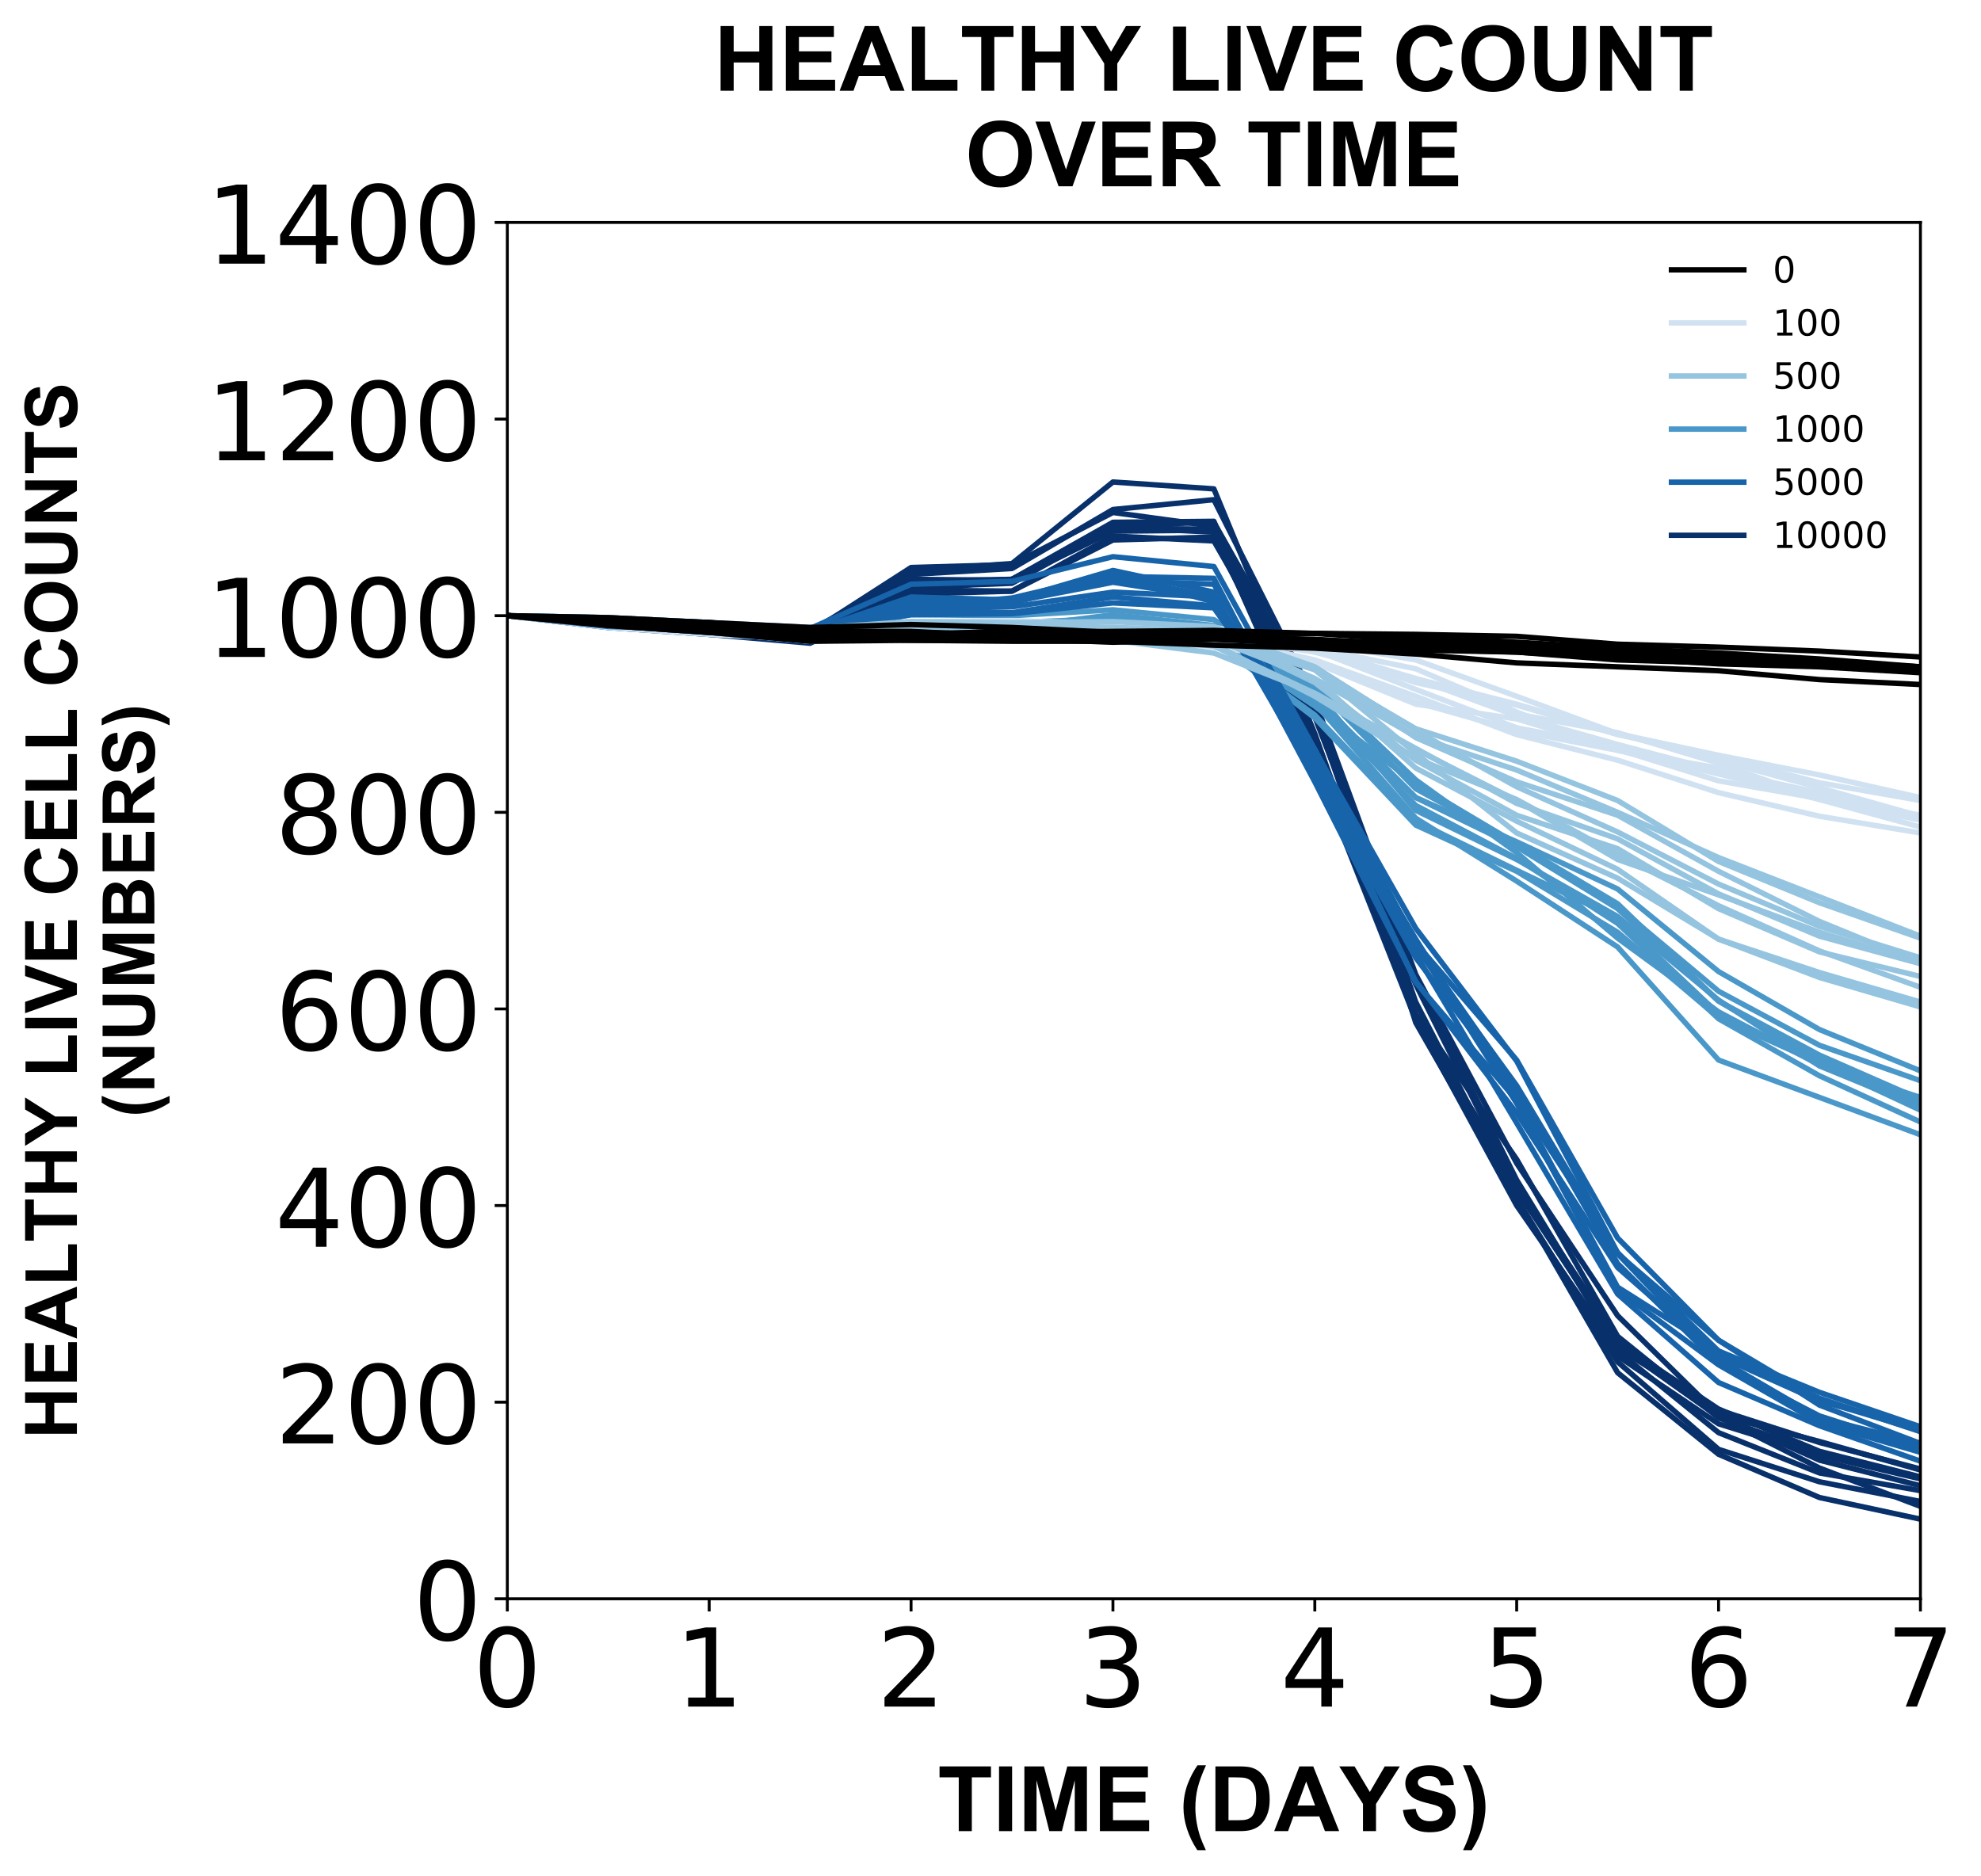 <?xml version="1.0" encoding="utf-8" standalone="no"?>
<!DOCTYPE svg PUBLIC "-//W3C//DTD SVG 1.1//EN"
  "http://www.w3.org/Graphics/SVG/1.1/DTD/svg11.dtd">
<!-- Created with matplotlib (https://matplotlib.org/) -->
<svg height="518.717pt" version="1.1" viewBox="0 0 547.574 518.717" width="547.574pt" xmlns="http://www.w3.org/2000/svg" xmlns:xlink="http://www.w3.org/1999/xlink">
 <defs>
  <style type="text/css">
*{stroke-linecap:butt;stroke-linejoin:round;}
  </style>
 </defs>
 <g id="figure_1">
  <g id="patch_1">
   <path d="M 0 518.717 
L 547.574 518.717 
L 547.574 0 
L 0 0 
z
" style="fill:#ffffff;"/>
  </g>
  <g id="axes_1">
   <g id="patch_2">
    <path d="M 140.231 442.022 
L 530.831 442.022 
L 530.831 61.502 
L 140.231 61.502 
z
" style="fill:#ffffff;"/>
   </g>
   <g id="matplotlib.axis_1">
    <g id="xtick_1">
     <g id="line2d_1">
      <defs>
       <path d="M 0 0 
L 0 3.5 
" id="m72b4965f0f" style="stroke:#000000;stroke-width:0.8;"/>
      </defs>
      <g>
       <use style="stroke:#000000;stroke-width:0.8;" x="140.231" xlink:href="#m72b4965f0f" y="442.022"/>
      </g>
     </g>
     <g id="text_1">
      <!-- 0 -->
      <defs>
       <path d="M 31.781 66.406 
Q 24.172 66.406 20.328 58.906 
Q 16.5 51.422 16.5 36.375 
Q 16.5 21.391 20.328 13.891 
Q 24.172 6.391 31.781 6.391 
Q 39.453 6.391 43.281 13.891 
Q 47.125 21.391 47.125 36.375 
Q 47.125 51.422 43.281 58.906 
Q 39.453 66.406 31.781 66.406 
z
M 31.781 74.219 
Q 44.047 74.219 50.516 64.516 
Q 56.984 54.828 56.984 36.375 
Q 56.984 17.969 50.516 8.266 
Q 44.047 -1.422 31.781 -1.422 
Q 19.531 -1.422 13.062 8.266 
Q 6.594 17.969 6.594 36.375 
Q 6.594 54.828 13.062 64.516 
Q 19.531 74.219 31.781 74.219 
z
" id="DejaVuSans-48"/>
      </defs>
      <g transform="translate(130.687 471.817)scale(0.3 -0.3)">
       <use xlink:href="#DejaVuSans-48"/>
      </g>
     </g>
    </g>
    <g id="xtick_2">
     <g id="line2d_2">
      <g>
       <use style="stroke:#000000;stroke-width:0.8;" x="196.031" xlink:href="#m72b4965f0f" y="442.022"/>
      </g>
     </g>
     <g id="text_2">
      <!-- 1 -->
      <defs>
       <path d="M 12.406 8.297 
L 28.516 8.297 
L 28.516 63.922 
L 10.984 60.406 
L 10.984 69.391 
L 28.422 72.906 
L 38.281 72.906 
L 38.281 8.297 
L 54.391 8.297 
L 54.391 0 
L 12.406 0 
z
" id="DejaVuSans-49"/>
      </defs>
      <g transform="translate(186.487 471.817)scale(0.3 -0.3)">
       <use xlink:href="#DejaVuSans-49"/>
      </g>
     </g>
    </g>
    <g id="xtick_3">
     <g id="line2d_3">
      <g>
       <use style="stroke:#000000;stroke-width:0.8;" x="251.831" xlink:href="#m72b4965f0f" y="442.022"/>
      </g>
     </g>
     <g id="text_3">
      <!-- 2 -->
      <defs>
       <path d="M 19.188 8.297 
L 53.609 8.297 
L 53.609 0 
L 7.328 0 
L 7.328 8.297 
Q 12.938 14.109 22.625 23.891 
Q 32.328 33.688 34.812 36.531 
Q 39.547 41.844 41.422 45.531 
Q 43.312 49.219 43.312 52.781 
Q 43.312 58.594 39.234 62.25 
Q 35.156 65.922 28.609 65.922 
Q 23.969 65.922 18.812 64.312 
Q 13.672 62.703 7.812 59.422 
L 7.812 69.391 
Q 13.766 71.781 18.938 73 
Q 24.125 74.219 28.422 74.219 
Q 39.75 74.219 46.484 68.547 
Q 53.219 62.891 53.219 53.422 
Q 53.219 48.922 51.531 44.891 
Q 49.859 40.875 45.406 35.406 
Q 44.188 33.984 37.641 27.219 
Q 31.109 20.453 19.188 8.297 
z
" id="DejaVuSans-50"/>
      </defs>
      <g transform="translate(242.287 471.817)scale(0.3 -0.3)">
       <use xlink:href="#DejaVuSans-50"/>
      </g>
     </g>
    </g>
    <g id="xtick_4">
     <g id="line2d_4">
      <g>
       <use style="stroke:#000000;stroke-width:0.8;" x="307.631" xlink:href="#m72b4965f0f" y="442.022"/>
      </g>
     </g>
     <g id="text_4">
      <!-- 3 -->
      <defs>
       <path d="M 40.578 39.312 
Q 47.656 37.797 51.625 33 
Q 55.609 28.219 55.609 21.188 
Q 55.609 10.406 48.188 4.484 
Q 40.766 -1.422 27.094 -1.422 
Q 22.516 -1.422 17.656 -0.516 
Q 12.797 0.391 7.625 2.203 
L 7.625 11.719 
Q 11.719 9.328 16.594 8.109 
Q 21.484 6.891 26.812 6.891 
Q 36.078 6.891 40.938 10.547 
Q 45.797 14.203 45.797 21.188 
Q 45.797 27.641 41.281 31.266 
Q 36.766 34.906 28.719 34.906 
L 20.219 34.906 
L 20.219 43.016 
L 29.109 43.016 
Q 36.375 43.016 40.234 45.922 
Q 44.094 48.828 44.094 54.297 
Q 44.094 59.906 40.109 62.906 
Q 36.141 65.922 28.719 65.922 
Q 24.656 65.922 20.016 65.031 
Q 15.375 64.156 9.812 62.312 
L 9.812 71.094 
Q 15.438 72.656 20.344 73.438 
Q 25.25 74.219 29.594 74.219 
Q 40.828 74.219 47.359 69.109 
Q 53.906 64.016 53.906 55.328 
Q 53.906 49.266 50.438 45.094 
Q 46.969 40.922 40.578 39.312 
z
" id="DejaVuSans-51"/>
      </defs>
      <g transform="translate(298.087 471.817)scale(0.3 -0.3)">
       <use xlink:href="#DejaVuSans-51"/>
      </g>
     </g>
    </g>
    <g id="xtick_5">
     <g id="line2d_5">
      <g>
       <use style="stroke:#000000;stroke-width:0.8;" x="363.431" xlink:href="#m72b4965f0f" y="442.022"/>
      </g>
     </g>
     <g id="text_5">
      <!-- 4 -->
      <defs>
       <path d="M 37.797 64.312 
L 12.891 25.391 
L 37.797 25.391 
z
M 35.203 72.906 
L 47.609 72.906 
L 47.609 25.391 
L 58.016 25.391 
L 58.016 17.188 
L 47.609 17.188 
L 47.609 0 
L 37.797 0 
L 37.797 17.188 
L 4.891 17.188 
L 4.891 26.703 
z
" id="DejaVuSans-52"/>
      </defs>
      <g transform="translate(353.887 471.817)scale(0.3 -0.3)">
       <use xlink:href="#DejaVuSans-52"/>
      </g>
     </g>
    </g>
    <g id="xtick_6">
     <g id="line2d_6">
      <g>
       <use style="stroke:#000000;stroke-width:0.8;" x="419.231" xlink:href="#m72b4965f0f" y="442.022"/>
      </g>
     </g>
     <g id="text_6">
      <!-- 5 -->
      <defs>
       <path d="M 10.797 72.906 
L 49.516 72.906 
L 49.516 64.594 
L 19.828 64.594 
L 19.828 46.734 
Q 21.969 47.469 24.109 47.828 
Q 26.266 48.188 28.422 48.188 
Q 40.625 48.188 47.75 41.5 
Q 54.891 34.812 54.891 23.391 
Q 54.891 11.625 47.562 5.094 
Q 40.234 -1.422 26.906 -1.422 
Q 22.312 -1.422 17.547 -0.641 
Q 12.797 0.141 7.719 1.703 
L 7.719 11.625 
Q 12.109 9.234 16.797 8.062 
Q 21.484 6.891 26.703 6.891 
Q 35.156 6.891 40.078 11.328 
Q 45.016 15.766 45.016 23.391 
Q 45.016 31 40.078 35.438 
Q 35.156 39.891 26.703 39.891 
Q 22.75 39.891 18.812 39.016 
Q 14.891 38.141 10.797 36.281 
z
" id="DejaVuSans-53"/>
      </defs>
      <g transform="translate(409.687 471.817)scale(0.3 -0.3)">
       <use xlink:href="#DejaVuSans-53"/>
      </g>
     </g>
    </g>
    <g id="xtick_7">
     <g id="line2d_7">
      <g>
       <use style="stroke:#000000;stroke-width:0.8;" x="475.031" xlink:href="#m72b4965f0f" y="442.022"/>
      </g>
     </g>
     <g id="text_7">
      <!-- 6 -->
      <defs>
       <path d="M 33.016 40.375 
Q 26.375 40.375 22.484 35.828 
Q 18.609 31.297 18.609 23.391 
Q 18.609 15.531 22.484 10.953 
Q 26.375 6.391 33.016 6.391 
Q 39.656 6.391 43.531 10.953 
Q 47.406 15.531 47.406 23.391 
Q 47.406 31.297 43.531 35.828 
Q 39.656 40.375 33.016 40.375 
z
M 52.594 71.297 
L 52.594 62.312 
Q 48.875 64.062 45.094 64.984 
Q 41.312 65.922 37.594 65.922 
Q 27.828 65.922 22.672 59.328 
Q 17.531 52.734 16.797 39.406 
Q 19.672 43.656 24.016 45.922 
Q 28.375 48.188 33.594 48.188 
Q 44.578 48.188 50.953 41.516 
Q 57.328 34.859 57.328 23.391 
Q 57.328 12.156 50.688 5.359 
Q 44.047 -1.422 33.016 -1.422 
Q 20.359 -1.422 13.672 8.266 
Q 6.984 17.969 6.984 36.375 
Q 6.984 53.656 15.188 63.938 
Q 23.391 74.219 37.203 74.219 
Q 40.922 74.219 44.703 73.484 
Q 48.484 72.75 52.594 71.297 
z
" id="DejaVuSans-54"/>
      </defs>
      <g transform="translate(465.487 471.817)scale(0.3 -0.3)">
       <use xlink:href="#DejaVuSans-54"/>
      </g>
     </g>
    </g>
    <g id="xtick_8">
     <g id="line2d_8">
      <g>
       <use style="stroke:#000000;stroke-width:0.8;" x="530.831" xlink:href="#m72b4965f0f" y="442.022"/>
      </g>
     </g>
     <g id="text_8">
      <!-- 7 -->
      <defs>
       <path d="M 8.203 72.906 
L 55.078 72.906 
L 55.078 68.703 
L 28.609 0 
L 18.312 0 
L 43.219 64.594 
L 8.203 64.594 
z
" id="DejaVuSans-55"/>
      </defs>
      <g transform="translate(521.287 471.817)scale(0.3 -0.3)">
       <use xlink:href="#DejaVuSans-55"/>
      </g>
     </g>
    </g>
    <g id="text_9">
     <!-- TIME (DAYS) -->
     <defs>
      <path d="M 23.391 0 
L 23.391 59.469 
L 2.156 59.469 
L 2.156 71.578 
L 59.031 71.578 
L 59.031 59.469 
L 37.844 59.469 
L 37.844 0 
z
" id="Arial-BoldMT-84"/>
      <path d="M 6.844 0 
L 6.844 71.578 
L 21.297 71.578 
L 21.297 0 
z
" id="Arial-BoldMT-73"/>
      <path d="M 7.078 0 
L 7.078 71.578 
L 28.719 71.578 
L 41.703 22.75 
L 54.547 71.578 
L 76.219 71.578 
L 76.219 0 
L 62.797 0 
L 62.797 56.344 
L 48.578 0 
L 34.672 0 
L 20.516 56.344 
L 20.516 0 
z
" id="Arial-BoldMT-77"/>
      <path d="M 7.281 0 
L 7.281 71.578 
L 60.359 71.578 
L 60.359 59.469 
L 21.734 59.469 
L 21.734 43.609 
L 57.672 43.609 
L 57.672 31.547 
L 21.734 31.547 
L 21.734 12.062 
L 61.719 12.062 
L 61.719 0 
z
" id="Arial-BoldMT-69"/>
      <path id="Arial-BoldMT-32"/>
      <path d="M 29.938 -21.047 
L 20.516 -21.047 
Q 13.031 -9.766 9.125 2.391 
Q 5.219 14.547 5.219 25.922 
Q 5.219 40.047 10.062 52.641 
Q 14.266 63.578 20.703 72.797 
L 30.078 72.797 
Q 23.391 58.016 20.875 47.625 
Q 18.359 37.25 18.359 25.641 
Q 18.359 17.625 19.844 9.219 
Q 21.344 0.828 23.922 -6.734 
Q 25.641 -11.719 29.938 -21.047 
z
" id="Arial-BoldMT-40"/>
      <path d="M 7.234 71.578 
L 33.641 71.578 
Q 42.578 71.578 47.266 70.219 
Q 53.562 68.359 58.047 63.625 
Q 62.547 58.891 64.891 52.031 
Q 67.234 45.172 67.234 35.109 
Q 67.234 26.266 65.047 19.875 
Q 62.359 12.062 57.375 7.234 
Q 53.609 3.562 47.219 1.516 
Q 42.438 0 34.422 0 
L 7.234 0 
z
M 21.688 59.469 
L 21.688 12.062 
L 32.469 12.062 
Q 38.531 12.062 41.219 12.75 
Q 44.734 13.625 47.047 15.719 
Q 49.359 17.828 50.828 22.625 
Q 52.297 27.438 52.297 35.75 
Q 52.297 44.047 50.828 48.484 
Q 49.359 52.938 46.719 55.422 
Q 44.094 57.906 40.047 58.797 
Q 37.016 59.469 28.172 59.469 
z
" id="Arial-BoldMT-68"/>
      <path d="M 71.828 0 
L 56.109 0 
L 49.859 16.266 
L 21.234 16.266 
L 15.328 0 
L 0 0 
L 27.875 71.578 
L 43.172 71.578 
z
M 45.219 28.328 
L 35.359 54.891 
L 25.688 28.328 
z
" id="Arial-BoldMT-65"/>
      <path d="M 26.078 0 
L 26.078 30.125 
L -0.141 71.578 
L 16.797 71.578 
L 33.641 43.266 
L 50.141 71.578 
L 66.797 71.578 
L 40.484 30.031 
L 40.484 0 
z
" id="Arial-BoldMT-89"/>
      <path d="M 3.609 23.297 
L 17.672 24.656 
Q 18.953 17.578 22.828 14.25 
Q 26.703 10.938 33.297 10.938 
Q 40.281 10.938 43.812 13.891 
Q 47.359 16.844 47.359 20.797 
Q 47.359 23.344 45.875 25.125 
Q 44.391 26.906 40.672 28.219 
Q 38.141 29.109 29.109 31.344 
Q 17.484 34.234 12.797 38.422 
Q 6.203 44.344 6.203 52.828 
Q 6.203 58.297 9.297 63.062 
Q 12.406 67.828 18.234 70.312 
Q 24.078 72.797 32.328 72.797 
Q 45.797 72.797 52.609 66.891 
Q 59.422 60.984 59.766 51.125 
L 45.312 50.484 
Q 44.391 56 41.328 58.422 
Q 38.281 60.844 32.172 60.844 
Q 25.875 60.844 22.312 58.25 
Q 20.016 56.594 20.016 53.812 
Q 20.016 51.266 22.172 49.469 
Q 24.906 47.172 35.453 44.672 
Q 46 42.188 51.047 39.516 
Q 56.109 36.859 58.953 32.25 
Q 61.812 27.641 61.812 20.844 
Q 61.812 14.703 58.391 9.328 
Q 54.984 3.953 48.734 1.344 
Q 42.484 -1.266 33.156 -1.266 
Q 19.578 -1.266 12.297 5 
Q 5.031 11.281 3.609 23.297 
z
" id="Arial-BoldMT-83"/>
      <path d="M 3.375 -21.047 
Q 7.422 -12.359 9.078 -7.719 
Q 10.75 -3.078 12.156 2.969 
Q 13.578 9.031 14.25 14.469 
Q 14.938 19.922 14.938 25.641 
Q 14.938 37.25 12.453 47.625 
Q 9.969 58.016 3.266 72.797 
L 12.594 72.797 
Q 19.969 62.312 24.047 50.531 
Q 28.125 38.766 28.125 26.656 
Q 28.125 16.453 24.906 4.781 
Q 21.234 -8.297 12.844 -21.047 
z
" id="Arial-BoldMT-41"/>
     </defs>
     <g transform="translate(259.163 506.255)scale(0.25 -0.25)">
      <use xlink:href="#Arial-BoldMT-84"/>
      <use x="61.084" xlink:href="#Arial-BoldMT-73"/>
      <use x="88.867" xlink:href="#Arial-BoldMT-77"/>
      <use x="172.168" xlink:href="#Arial-BoldMT-69"/>
      <use x="238.867" xlink:href="#Arial-BoldMT-32"/>
      <use x="266.65" xlink:href="#Arial-BoldMT-40"/>
      <use x="299.951" xlink:href="#Arial-BoldMT-68"/>
      <use x="372.168" xlink:href="#Arial-BoldMT-65"/>
      <use x="444.244" xlink:href="#Arial-BoldMT-89"/>
      <use x="510.943" xlink:href="#Arial-BoldMT-83"/>
      <use x="577.643" xlink:href="#Arial-BoldMT-41"/>
     </g>
    </g>
   </g>
   <g id="matplotlib.axis_2">
    <g id="ytick_1">
     <g id="line2d_9">
      <defs>
       <path d="M 0 0 
L -3.5 0 
" id="m36a1323975" style="stroke:#000000;stroke-width:0.8;"/>
      </defs>
      <g>
       <use style="stroke:#000000;stroke-width:0.8;" x="140.231" xlink:href="#m36a1323975" y="442.022"/>
      </g>
     </g>
     <g id="text_10">
      <!-- 0 -->
      <g transform="translate(114.143 453.419)scale(0.3 -0.3)">
       <use xlink:href="#DejaVuSans-48"/>
      </g>
     </g>
    </g>
    <g id="ytick_2">
     <g id="line2d_10">
      <g>
       <use style="stroke:#000000;stroke-width:0.8;" x="140.231" xlink:href="#m36a1323975" y="387.662"/>
      </g>
     </g>
     <g id="text_11">
      <!-- 200 -->
      <g transform="translate(75.968 399.059)scale(0.3 -0.3)">
       <use xlink:href="#DejaVuSans-50"/>
       <use x="63.623" xlink:href="#DejaVuSans-48"/>
       <use x="127.246" xlink:href="#DejaVuSans-48"/>
      </g>
     </g>
    </g>
    <g id="ytick_3">
     <g id="line2d_11">
      <g>
       <use style="stroke:#000000;stroke-width:0.8;" x="140.231" xlink:href="#m36a1323975" y="333.302"/>
      </g>
     </g>
     <g id="text_12">
      <!-- 400 -->
      <g transform="translate(75.968 344.699)scale(0.3 -0.3)">
       <use xlink:href="#DejaVuSans-52"/>
       <use x="63.623" xlink:href="#DejaVuSans-48"/>
       <use x="127.246" xlink:href="#DejaVuSans-48"/>
      </g>
     </g>
    </g>
    <g id="ytick_4">
     <g id="line2d_12">
      <g>
       <use style="stroke:#000000;stroke-width:0.8;" x="140.231" xlink:href="#m36a1323975" y="278.942"/>
      </g>
     </g>
     <g id="text_13">
      <!-- 600 -->
      <g transform="translate(75.968 290.339)scale(0.3 -0.3)">
       <use xlink:href="#DejaVuSans-54"/>
       <use x="63.623" xlink:href="#DejaVuSans-48"/>
       <use x="127.246" xlink:href="#DejaVuSans-48"/>
      </g>
     </g>
    </g>
    <g id="ytick_5">
     <g id="line2d_13">
      <g>
       <use style="stroke:#000000;stroke-width:0.8;" x="140.231" xlink:href="#m36a1323975" y="224.582"/>
      </g>
     </g>
     <g id="text_14">
      <!-- 800 -->
      <defs>
       <path d="M 31.781 34.625 
Q 24.75 34.625 20.719 30.859 
Q 16.703 27.094 16.703 20.516 
Q 16.703 13.922 20.719 10.156 
Q 24.75 6.391 31.781 6.391 
Q 38.812 6.391 42.859 10.172 
Q 46.922 13.969 46.922 20.516 
Q 46.922 27.094 42.891 30.859 
Q 38.875 34.625 31.781 34.625 
z
M 21.922 38.812 
Q 15.578 40.375 12.031 44.719 
Q 8.5 49.078 8.5 55.328 
Q 8.5 64.062 14.719 69.141 
Q 20.953 74.219 31.781 74.219 
Q 42.672 74.219 48.875 69.141 
Q 55.078 64.062 55.078 55.328 
Q 55.078 49.078 51.531 44.719 
Q 48 40.375 41.703 38.812 
Q 48.828 37.156 52.797 32.312 
Q 56.781 27.484 56.781 20.516 
Q 56.781 9.906 50.312 4.234 
Q 43.844 -1.422 31.781 -1.422 
Q 19.734 -1.422 13.25 4.234 
Q 6.781 9.906 6.781 20.516 
Q 6.781 27.484 10.781 32.312 
Q 14.797 37.156 21.922 38.812 
z
M 18.312 54.391 
Q 18.312 48.734 21.844 45.562 
Q 25.391 42.391 31.781 42.391 
Q 38.141 42.391 41.719 45.562 
Q 45.312 48.734 45.312 54.391 
Q 45.312 60.062 41.719 63.234 
Q 38.141 66.406 31.781 66.406 
Q 25.391 66.406 21.844 63.234 
Q 18.312 60.062 18.312 54.391 
z
" id="DejaVuSans-56"/>
      </defs>
      <g transform="translate(75.968 235.979)scale(0.3 -0.3)">
       <use xlink:href="#DejaVuSans-56"/>
       <use x="63.623" xlink:href="#DejaVuSans-48"/>
       <use x="127.246" xlink:href="#DejaVuSans-48"/>
      </g>
     </g>
    </g>
    <g id="ytick_6">
     <g id="line2d_14">
      <g>
       <use style="stroke:#000000;stroke-width:0.8;" x="140.231" xlink:href="#m36a1323975" y="170.222"/>
      </g>
     </g>
     <g id="text_15">
      <!-- 1000 -->
      <g transform="translate(56.881 181.619)scale(0.3 -0.3)">
       <use xlink:href="#DejaVuSans-49"/>
       <use x="63.623" xlink:href="#DejaVuSans-48"/>
       <use x="127.246" xlink:href="#DejaVuSans-48"/>
       <use x="190.869" xlink:href="#DejaVuSans-48"/>
      </g>
     </g>
    </g>
    <g id="ytick_7">
     <g id="line2d_15">
      <g>
       <use style="stroke:#000000;stroke-width:0.8;" x="140.231" xlink:href="#m36a1323975" y="115.862"/>
      </g>
     </g>
     <g id="text_16">
      <!-- 1200 -->
      <g transform="translate(56.881 127.259)scale(0.3 -0.3)">
       <use xlink:href="#DejaVuSans-49"/>
       <use x="63.623" xlink:href="#DejaVuSans-50"/>
       <use x="127.246" xlink:href="#DejaVuSans-48"/>
       <use x="190.869" xlink:href="#DejaVuSans-48"/>
      </g>
     </g>
    </g>
    <g id="ytick_8">
     <g id="line2d_16">
      <g>
       <use style="stroke:#000000;stroke-width:0.8;" x="140.231" xlink:href="#m36a1323975" y="61.502"/>
      </g>
     </g>
     <g id="text_17">
      <!-- 1400 -->
      <g transform="translate(56.881 72.899)scale(0.3 -0.3)">
       <use xlink:href="#DejaVuSans-49"/>
       <use x="63.623" xlink:href="#DejaVuSans-52"/>
       <use x="127.246" xlink:href="#DejaVuSans-48"/>
       <use x="190.869" xlink:href="#DejaVuSans-48"/>
      </g>
     </g>
    </g>
    <g id="text_18">
     <!-- HEALTHY LIVE CELL COUNTS -->
     <defs>
      <path d="M 7.328 0 
L 7.328 71.578 
L 21.781 71.578 
L 21.781 43.406 
L 50.094 43.406 
L 50.094 71.578 
L 64.547 71.578 
L 64.547 0 
L 50.094 0 
L 50.094 31.297 
L 21.781 31.297 
L 21.781 0 
z
" id="Arial-BoldMT-72"/>
      <path d="M 7.672 0 
L 7.672 71 
L 22.125 71 
L 22.125 12.062 
L 58.062 12.062 
L 58.062 0 
z
" id="Arial-BoldMT-76"/>
      <path d="M 25.531 0 
L -0.047 71.578 
L 15.625 71.578 
L 33.734 18.609 
L 51.266 71.578 
L 66.609 71.578 
L 40.969 0 
z
" id="Arial-BoldMT-86"/>
      <path d="M 53.078 26.312 
L 67.094 21.875 
Q 63.875 10.156 56.375 4.469 
Q 48.875 -1.219 37.359 -1.219 
Q 23.094 -1.219 13.906 8.516 
Q 4.734 18.266 4.734 35.156 
Q 4.734 53.031 13.953 62.906 
Q 23.188 72.797 38.234 72.797 
Q 51.375 72.797 59.578 65.047 
Q 64.453 60.453 66.891 51.859 
L 52.594 48.438 
Q 51.312 54 47.281 57.219 
Q 43.266 60.453 37.5 60.453 
Q 29.547 60.453 24.578 54.734 
Q 19.625 49.031 19.625 36.234 
Q 19.625 22.656 24.5 16.891 
Q 29.391 11.141 37.203 11.141 
Q 42.969 11.141 47.109 14.797 
Q 51.266 18.453 53.078 26.312 
z
" id="Arial-BoldMT-67"/>
      <path d="M 4.344 35.359 
Q 4.344 46.297 7.625 53.719 
Q 10.062 59.188 14.281 63.531 
Q 18.5 67.875 23.531 69.969 
Q 30.219 72.797 38.969 72.797 
Q 54.781 72.797 64.281 62.984 
Q 73.781 53.172 73.781 35.688 
Q 73.781 18.359 64.359 8.562 
Q 54.938 -1.219 39.156 -1.219 
Q 23.188 -1.219 13.766 8.516 
Q 4.344 18.266 4.344 35.359 
z
M 19.234 35.844 
Q 19.234 23.688 24.844 17.406 
Q 30.469 11.141 39.109 11.141 
Q 47.75 11.141 53.297 17.359 
Q 58.844 23.578 58.844 36.031 
Q 58.844 48.344 53.438 54.391 
Q 48.047 60.453 39.109 60.453 
Q 30.172 60.453 24.703 54.312 
Q 19.234 48.188 19.234 35.844 
z
" id="Arial-BoldMT-79"/>
      <path d="M 7.172 71.578 
L 21.625 71.578 
L 21.625 32.812 
Q 21.625 23.578 22.172 20.844 
Q 23.094 16.453 26.578 13.797 
Q 30.078 11.141 36.141 11.141 
Q 42.281 11.141 45.406 13.641 
Q 48.531 16.156 49.172 19.812 
Q 49.812 23.484 49.812 31.984 
L 49.812 71.578 
L 64.266 71.578 
L 64.266 33.984 
Q 64.266 21.094 63.094 15.766 
Q 61.922 10.453 58.766 6.781 
Q 55.609 3.125 50.328 0.953 
Q 45.062 -1.219 36.578 -1.219 
Q 26.312 -1.219 21.016 1.141 
Q 15.719 3.516 12.641 7.297 
Q 9.578 11.078 8.594 15.234 
Q 7.172 21.391 7.172 33.406 
z
" id="Arial-BoldMT-85"/>
      <path d="M 7.422 0 
L 7.422 71.578 
L 21.484 71.578 
L 50.781 23.781 
L 50.781 71.578 
L 64.203 71.578 
L 64.203 0 
L 49.703 0 
L 20.844 46.688 
L 20.844 0 
z
" id="Arial-BoldMT-78"/>
     </defs>
     <g transform="translate(21.253 397.86)rotate(-90)scale(0.2 -0.2)">
      <use xlink:href="#Arial-BoldMT-72"/>
      <use x="72.217" xlink:href="#Arial-BoldMT-69"/>
      <use x="138.916" xlink:href="#Arial-BoldMT-65"/>
      <use x="211.133" xlink:href="#Arial-BoldMT-76"/>
      <use x="272.107" xlink:href="#Arial-BoldMT-84"/>
      <use x="333.191" xlink:href="#Arial-BoldMT-72"/>
      <use x="405.408" xlink:href="#Arial-BoldMT-89"/>
      <use x="472.092" xlink:href="#Arial-BoldMT-32"/>
      <use x="499.875" xlink:href="#Arial-BoldMT-76"/>
      <use x="560.959" xlink:href="#Arial-BoldMT-73"/>
      <use x="588.742" xlink:href="#Arial-BoldMT-86"/>
      <use x="655.441" xlink:href="#Arial-BoldMT-69"/>
      <use x="722.141" xlink:href="#Arial-BoldMT-32"/>
      <use x="749.924" xlink:href="#Arial-BoldMT-67"/>
      <use x="822.141" xlink:href="#Arial-BoldMT-69"/>
      <use x="888.84" xlink:href="#Arial-BoldMT-76"/>
      <use x="949.924" xlink:href="#Arial-BoldMT-76"/>
      <use x="1010.992" xlink:href="#Arial-BoldMT-32"/>
      <use x="1038.775" xlink:href="#Arial-BoldMT-67"/>
      <use x="1110.992" xlink:href="#Arial-BoldMT-79"/>
      <use x="1188.775" xlink:href="#Arial-BoldMT-85"/>
      <use x="1260.992" xlink:href="#Arial-BoldMT-78"/>
      <use x="1333.209" xlink:href="#Arial-BoldMT-84"/>
      <use x="1394.293" xlink:href="#Arial-BoldMT-83"/>
     </g>
     <!-- (NUMBERS) -->
     <defs>
      <path d="M 7.328 71.578 
L 35.938 71.578 
Q 44.438 71.578 48.609 70.875 
Q 52.781 70.172 56.078 67.922 
Q 59.375 65.672 61.562 61.938 
Q 63.766 58.203 63.766 53.562 
Q 63.766 48.531 61.047 44.328 
Q 58.344 40.141 53.719 38.031 
Q 60.25 36.141 63.766 31.547 
Q 67.281 26.953 67.281 20.75 
Q 67.281 15.875 65.016 11.25 
Q 62.75 6.641 58.812 3.875 
Q 54.891 1.125 49.125 0.484 
Q 45.516 0.094 31.688 0 
L 7.328 0 
z
M 21.781 59.672 
L 21.781 43.109 
L 31.25 43.109 
Q 39.703 43.109 41.75 43.359 
Q 45.453 43.797 47.578 45.922 
Q 49.703 48.047 49.703 51.516 
Q 49.703 54.828 47.875 56.906 
Q 46.047 58.984 42.438 59.422 
Q 40.281 59.672 30.078 59.672 
z
M 21.781 31.203 
L 21.781 12.062 
L 35.156 12.062 
Q 42.969 12.062 45.062 12.5 
Q 48.297 13.094 50.312 15.359 
Q 52.344 17.625 52.344 21.438 
Q 52.344 24.656 50.781 26.906 
Q 49.219 29.156 46.266 30.172 
Q 43.312 31.203 33.453 31.203 
z
" id="Arial-BoldMT-66"/>
      <path d="M 7.328 0 
L 7.328 71.578 
L 37.75 71.578 
Q 49.219 71.578 54.422 69.641 
Q 59.625 67.719 62.75 62.781 
Q 65.875 57.859 65.875 51.516 
Q 65.875 43.453 61.125 38.203 
Q 56.391 32.953 46.969 31.594 
Q 51.656 28.859 54.703 25.578 
Q 57.766 22.312 62.938 13.969 
L 71.688 0 
L 54.391 0 
L 43.953 15.578 
Q 38.375 23.922 36.328 26.094 
Q 34.281 28.266 31.984 29.078 
Q 29.688 29.891 24.703 29.891 
L 21.781 29.891 
L 21.781 0 
z
M 21.781 41.312 
L 32.469 41.312 
Q 42.875 41.312 45.453 42.188 
Q 48.047 43.062 49.516 45.203 
Q 50.984 47.359 50.984 50.594 
Q 50.984 54.203 49.047 56.422 
Q 47.125 58.641 43.609 59.234 
Q 41.844 59.469 33.062 59.469 
L 21.781 59.469 
z
" id="Arial-BoldMT-82"/>
     </defs>
     <g transform="translate(42.671 308.979)rotate(-90)scale(0.2 -0.2)">
      <use xlink:href="#Arial-BoldMT-40"/>
      <use x="33.301" xlink:href="#Arial-BoldMT-78"/>
      <use x="105.518" xlink:href="#Arial-BoldMT-85"/>
      <use x="177.734" xlink:href="#Arial-BoldMT-77"/>
      <use x="261.035" xlink:href="#Arial-BoldMT-66"/>
      <use x="333.252" xlink:href="#Arial-BoldMT-69"/>
      <use x="399.951" xlink:href="#Arial-BoldMT-82"/>
      <use x="472.168" xlink:href="#Arial-BoldMT-83"/>
      <use x="538.867" xlink:href="#Arial-BoldMT-41"/>
     </g>
    </g>
   </g>
   <g id="line2d_17">
    <path clip-path="url(#paadc76449a)" d="M 140.231 170.222 
L 168.131 171.852 
L 196.031 173.483 
L 223.931 175.658 
L 251.831 162.339 
L 279.731 161.252 
L 307.631 145.76 
L 335.531 147.119 
L 363.431 207.73 
L 391.331 281.66 
L 419.231 328.953 
L 447.131 371.082 
L 475.031 389.564 
L 502.931 401.252 
L 530.831 408.318 
" style="fill:none;stroke:#08306b;stroke-linecap:square;stroke-width:1.5;"/>
   </g>
   <g id="line2d_18">
    <path clip-path="url(#paadc76449a)" d="M 140.231 170.222 
L 168.131 171.852 
L 196.031 173.755 
L 223.931 174.842 
L 251.831 156.903 
L 279.731 156.088 
L 307.631 141.683 
L 335.531 145.488 
L 363.431 204.468 
L 391.331 272.147 
L 419.231 327.866 
L 447.131 369.995 
L 475.031 391.195 
L 502.931 398.534 
L 530.831 406.416 
" style="fill:none;stroke:#08306b;stroke-linecap:square;stroke-width:1.5;"/>
   </g>
   <g id="line2d_19">
    <path clip-path="url(#paadc76449a)" d="M 140.231 170.222 
L 168.131 172.668 
L 196.031 173.755 
L 223.931 175.929 
L 251.831 157.719 
L 279.731 155.816 
L 307.631 133.257 
L 335.531 135.159 
L 363.431 202.838 
L 391.331 280.572 
L 419.231 332.214 
L 447.131 374.887 
L 475.031 393.641 
L 502.931 402.339 
L 530.831 408.862 
" style="fill:none;stroke:#08306b;stroke-linecap:square;stroke-width:1.5;"/>
   </g>
   <g id="line2d_20">
    <path clip-path="url(#paadc76449a)" d="M 140.231 170.222 
L 168.131 171.037 
L 196.031 172.668 
L 223.931 174.842 
L 251.831 160.165 
L 279.731 160.437 
L 307.631 146.847 
L 335.531 146.575 
L 363.431 209.633 
L 391.331 281.66 
L 419.231 326.778 
L 447.131 372.713 
L 475.031 389.836 
L 502.931 398.805 
L 530.831 406.144 
" style="fill:none;stroke:#08306b;stroke-linecap:square;stroke-width:1.5;"/>
   </g>
   <g id="line2d_21">
    <path clip-path="url(#paadc76449a)" d="M 140.231 170.222 
L 168.131 173.483 
L 196.031 175.386 
L 223.931 176.745 
L 251.831 163.155 
L 279.731 163.427 
L 307.631 149.293 
L 335.531 148.478 
L 363.431 203.653 
L 391.331 280.301 
L 419.231 320.527 
L 447.131 369.451 
L 475.031 392.01 
L 502.931 401.795 
L 530.831 408.59 
" style="fill:none;stroke:#08306b;stroke-linecap:square;stroke-width:1.5;"/>
   </g>
   <g id="line2d_22">
    <path clip-path="url(#paadc76449a)" d="M 140.231 170.222 
L 168.131 173.211 
L 196.031 175.386 
L 223.931 177.832 
L 251.831 164.242 
L 279.731 163.427 
L 307.631 148.206 
L 335.531 149.565 
L 363.431 198.217 
L 391.331 270.244 
L 419.231 326.235 
L 447.131 371.897 
L 475.031 391.739 
L 502.931 405.872 
L 530.831 416.472 
" style="fill:none;stroke:#08306b;stroke-linecap:square;stroke-width:1.5;"/>
   </g>
   <g id="line2d_23">
    <path clip-path="url(#paadc76449a)" d="M 140.231 170.222 
L 168.131 171.852 
L 196.031 174.027 
L 223.931 176.473 
L 251.831 161.524 
L 279.731 160.165 
L 307.631 144.401 
L 335.531 144.129 
L 363.431 211.535 
L 391.331 281.931 
L 419.231 333.302 
L 447.131 373.528 
L 475.031 396.087 
L 502.931 407.231 
L 530.831 412.124 
" style="fill:none;stroke:#08306b;stroke-linecap:square;stroke-width:1.5;"/>
   </g>
   <g id="line2d_24">
    <path clip-path="url(#paadc76449a)" d="M 140.231 170.222 
L 168.131 171.852 
L 196.031 174.299 
L 223.931 175.114 
L 251.831 160.709 
L 279.731 160.165 
L 307.631 145.216 
L 335.531 144.401 
L 363.431 193.868 
L 391.331 282.747 
L 419.231 331.399 
L 447.131 376.518 
L 475.031 400.708 
L 502.931 409.677 
L 530.831 415.113 
" style="fill:none;stroke:#08306b;stroke-linecap:square;stroke-width:1.5;"/>
   </g>
   <g id="line2d_25">
    <path clip-path="url(#paadc76449a)" d="M 140.231 170.222 
L 168.131 172.396 
L 196.031 173.483 
L 223.931 176.201 
L 251.831 163.698 
L 279.731 160.165 
L 307.631 146.031 
L 335.531 146.303 
L 363.431 196.858 
L 391.331 277.039 
L 419.231 331.127 
L 447.131 379.508 
L 475.031 402.067 
L 502.931 414.026 
L 530.831 420.006 
" style="fill:none;stroke:#08306b;stroke-linecap:square;stroke-width:1.5;"/>
   </g>
   <g id="line2d_26">
    <path clip-path="url(#paadc76449a)" d="M 140.231 170.222 
L 168.131 171.852 
L 196.031 172.668 
L 223.931 174.299 
L 251.831 158.806 
L 279.731 157.175 
L 307.631 140.867 
L 335.531 138.149 
L 363.431 193.596 
L 391.331 269.429 
L 419.231 321.614 
L 447.131 363.743 
L 475.031 391.195 
L 502.931 403.698 
L 530.831 410.765 
" style="fill:none;stroke:#08306b;stroke-linecap:square;stroke-width:1.5;"/>
   </g>
   <g id="line2d_27">
    <path clip-path="url(#paadc76449a)" d="M 140.231 170.222 
L 168.131 172.124 
L 196.031 173.755 
L 223.931 174.842 
L 251.831 172.668 
L 279.731 174.027 
L 307.631 173.755 
L 335.531 174.299 
L 363.431 192.509 
L 391.331 220.505 
L 419.231 232.736 
L 447.131 245.782 
L 475.031 268.613 
L 502.931 284.649 
L 530.831 296.065 
" style="fill:none;stroke:#4a98c9;stroke-linecap:square;stroke-width:1.5;"/>
   </g>
   <g id="line2d_28">
    <path clip-path="url(#paadc76449a)" d="M 140.231 170.222 
L 168.131 171.852 
L 196.031 173.755 
L 223.931 174.842 
L 251.831 173.211 
L 279.731 174.299 
L 307.631 175.658 
L 335.531 177.017 
L 363.431 198.489 
L 391.331 228.115 
L 419.231 240.89 
L 447.131 257.741 
L 475.031 281.388 
L 502.931 293.891 
L 530.831 306.937 
" style="fill:none;stroke:#4a98c9;stroke-linecap:square;stroke-width:1.5;"/>
   </g>
   <g id="line2d_29">
    <path clip-path="url(#paadc76449a)" d="M 140.231 170.222 
L 168.131 172.668 
L 196.031 173.755 
L 223.931 175.658 
L 251.831 174.027 
L 279.731 174.299 
L 307.631 174.027 
L 335.531 176.745 
L 363.431 195.227 
L 391.331 216.699 
L 419.231 233.279 
L 447.131 250.674 
L 475.031 274.049 
L 502.931 288.998 
L 530.831 298.783 
" style="fill:none;stroke:#4a98c9;stroke-linecap:square;stroke-width:1.5;"/>
   </g>
   <g id="line2d_30">
    <path clip-path="url(#paadc76449a)" d="M 140.231 170.222 
L 168.131 170.765 
L 196.031 172.124 
L 223.931 174.299 
L 251.831 172.396 
L 279.731 172.124 
L 307.631 171.037 
L 335.531 174.57 
L 363.431 189.519 
L 391.331 218.058 
L 419.231 233.279 
L 447.131 249.859 
L 475.031 276.767 
L 502.931 293.075 
L 530.831 303.947 
" style="fill:none;stroke:#4a98c9;stroke-linecap:square;stroke-width:1.5;"/>
   </g>
   <g id="line2d_31">
    <path clip-path="url(#paadc76449a)" d="M 140.231 170.222 
L 168.131 173.483 
L 196.031 175.386 
L 223.931 176.745 
L 251.831 175.114 
L 279.731 174.57 
L 307.631 173.755 
L 335.531 173.483 
L 363.431 193.053 
L 391.331 220.505 
L 419.231 234.095 
L 447.131 251.218 
L 475.031 276.767 
L 502.931 291.716 
L 530.831 303.947 
" style="fill:none;stroke:#4a98c9;stroke-linecap:square;stroke-width:1.5;"/>
   </g>
   <g id="line2d_32">
    <path clip-path="url(#paadc76449a)" d="M 140.231 170.222 
L 168.131 172.94 
L 196.031 174.842 
L 223.931 177.288 
L 251.831 173.755 
L 279.731 173.483 
L 307.631 169.95 
L 335.531 172.94 
L 363.431 191.15 
L 391.331 224.038 
L 419.231 237.628 
L 447.131 253.392 
L 475.031 276.495 
L 502.931 294.706 
L 530.831 306.122 
" style="fill:none;stroke:#4a98c9;stroke-linecap:square;stroke-width:1.5;"/>
   </g>
   <g id="line2d_33">
    <path clip-path="url(#paadc76449a)" d="M 140.231 170.222 
L 168.131 172.124 
L 196.031 174.027 
L 223.931 176.201 
L 251.831 175.114 
L 279.731 174.299 
L 307.631 174.027 
L 335.531 177.56 
L 363.431 197.673 
L 391.331 227.028 
L 419.231 240.618 
L 447.131 253.936 
L 475.031 280.301 
L 502.931 293.619 
L 530.831 305.034 
" style="fill:none;stroke:#4a98c9;stroke-linecap:square;stroke-width:1.5;"/>
   </g>
   <g id="line2d_34">
    <path clip-path="url(#paadc76449a)" d="M 140.231 170.222 
L 168.131 171.852 
L 196.031 174.299 
L 223.931 174.842 
L 251.831 172.396 
L 279.731 173.211 
L 307.631 171.852 
L 335.531 173.755 
L 363.431 193.868 
L 391.331 222.679 
L 419.231 237.356 
L 447.131 255.295 
L 475.031 281.66 
L 502.931 297.424 
L 530.831 310.199 
" style="fill:none;stroke:#4a98c9;stroke-linecap:square;stroke-width:1.5;"/>
   </g>
   <g id="line2d_35">
    <path clip-path="url(#paadc76449a)" d="M 140.231 170.222 
L 168.131 172.668 
L 196.031 173.483 
L 223.931 175.386 
L 251.831 172.668 
L 279.731 171.852 
L 307.631 172.94 
L 335.531 174.57 
L 363.431 194.412 
L 391.331 226.212 
L 419.231 243.608 
L 447.131 261.818 
L 475.031 293.075 
L 502.931 303.404 
L 530.831 313.732 
" style="fill:none;stroke:#4a98c9;stroke-linecap:square;stroke-width:1.5;"/>
   </g>
   <g id="line2d_36">
    <path clip-path="url(#paadc76449a)" d="M 140.231 170.222 
L 168.131 171.309 
L 196.031 172.124 
L 223.931 173.483 
L 251.831 169.95 
L 279.731 170.222 
L 307.631 168.591 
L 335.531 171.309 
L 363.431 188.976 
L 391.331 215.612 
L 419.231 235.725 
L 447.131 259.372 
L 475.031 279.757 
L 502.931 294.434 
L 530.831 303.404 
" style="fill:none;stroke:#4a98c9;stroke-linecap:square;stroke-width:1.5;"/>
   </g>
   <g id="line2d_37">
    <path clip-path="url(#paadc76449a)" d="M 140.231 170.222 
L 168.131 172.396 
L 196.031 174.027 
L 223.931 175.114 
L 251.831 175.658 
L 279.731 176.201 
L 307.631 177.56 
L 335.531 177.832 
L 363.431 179.735 
L 391.331 190.607 
L 419.231 201.207 
L 447.131 206.643 
L 475.031 213.166 
L 502.931 219.146 
L 530.831 226.484 
" style="fill:none;stroke:#d0e1f2;stroke-linecap:square;stroke-width:1.5;"/>
   </g>
   <g id="line2d_38">
    <path clip-path="url(#paadc76449a)" d="M 140.231 170.222 
L 168.131 172.396 
L 196.031 174.299 
L 223.931 175.386 
L 251.831 175.114 
L 279.731 175.114 
L 307.631 175.929 
L 335.531 175.386 
L 363.431 179.735 
L 391.331 188.704 
L 419.231 194.955 
L 447.131 203.109 
L 475.031 209.089 
L 502.931 216.428 
L 530.831 221.32 
" style="fill:none;stroke:#d0e1f2;stroke-linecap:square;stroke-width:1.5;"/>
   </g>
   <g id="line2d_39">
    <path clip-path="url(#paadc76449a)" d="M 140.231 170.222 
L 168.131 172.124 
L 196.031 173.211 
L 223.931 175.114 
L 251.831 174.57 
L 279.731 174.299 
L 307.631 174.027 
L 335.531 175.114 
L 363.431 180.278 
L 391.331 187.617 
L 419.231 194.684 
L 447.131 202.838 
L 475.031 208.817 
L 502.931 214.253 
L 530.831 220.505 
" style="fill:none;stroke:#d0e1f2;stroke-linecap:square;stroke-width:1.5;"/>
   </g>
   <g id="line2d_40">
    <path clip-path="url(#paadc76449a)" d="M 140.231 170.222 
L 168.131 171.581 
L 196.031 172.94 
L 223.931 175.114 
L 251.831 174.57 
L 279.731 176.201 
L 307.631 174.842 
L 335.531 176.201 
L 363.431 182.453 
L 391.331 192.509 
L 419.231 203.109 
L 447.131 210.176 
L 475.031 219.146 
L 502.931 225.669 
L 530.831 230.289 
" style="fill:none;stroke:#d0e1f2;stroke-linecap:square;stroke-width:1.5;"/>
   </g>
   <g id="line2d_41">
    <path clip-path="url(#paadc76449a)" d="M 140.231 170.222 
L 168.131 173.483 
L 196.031 175.386 
L 223.931 176.745 
L 251.831 176.745 
L 279.731 176.745 
L 307.631 176.745 
L 335.531 175.114 
L 363.431 183.268 
L 391.331 194.684 
L 419.231 198.761 
L 447.131 207.186 
L 475.031 215.884 
L 502.931 220.776 
L 530.831 226.212 
" style="fill:none;stroke:#d0e1f2;stroke-linecap:square;stroke-width:1.5;"/>
   </g>
   <g id="line2d_42">
    <path clip-path="url(#paadc76449a)" d="M 140.231 170.222 
L 168.131 172.94 
L 196.031 174.842 
L 223.931 177.288 
L 251.831 176.473 
L 279.731 176.473 
L 307.631 176.473 
L 335.531 178.919 
L 363.431 182.724 
L 391.331 194.14 
L 419.231 202.022 
L 447.131 207.458 
L 475.031 212.351 
L 502.931 220.776 
L 530.831 226.484 
" style="fill:none;stroke:#d0e1f2;stroke-linecap:square;stroke-width:1.5;"/>
   </g>
   <g id="line2d_43">
    <path clip-path="url(#paadc76449a)" d="M 140.231 170.222 
L 168.131 171.852 
L 196.031 173.755 
L 223.931 175.929 
L 251.831 176.473 
L 279.731 175.658 
L 307.631 175.929 
L 335.531 177.017 
L 363.431 179.191 
L 391.331 187.617 
L 419.231 197.402 
L 447.131 202.566 
L 475.031 210.992 
L 502.931 221.048 
L 530.831 228.659 
" style="fill:none;stroke:#d0e1f2;stroke-linecap:square;stroke-width:1.5;"/>
   </g>
   <g id="line2d_44">
    <path clip-path="url(#paadc76449a)" d="M 140.231 170.222 
L 168.131 171.852 
L 196.031 174.299 
L 223.931 174.842 
L 251.831 175.114 
L 279.731 175.658 
L 307.631 175.386 
L 335.531 176.201 
L 363.431 180.278 
L 391.331 187.617 
L 419.231 197.945 
L 447.131 205.827 
L 475.031 213.166 
L 502.931 219.961 
L 530.831 225.397 
" style="fill:none;stroke:#d0e1f2;stroke-linecap:square;stroke-width:1.5;"/>
   </g>
   <g id="line2d_45">
    <path clip-path="url(#paadc76449a)" d="M 140.231 170.222 
L 168.131 172.124 
L 196.031 172.94 
L 223.931 174.842 
L 251.831 175.386 
L 279.731 174.299 
L 307.631 176.201 
L 335.531 177.288 
L 363.431 179.191 
L 391.331 184.899 
L 419.231 196.858 
L 447.131 207.458 
L 475.031 213.981 
L 502.931 221.048 
L 530.831 226.756 
" style="fill:none;stroke:#d0e1f2;stroke-linecap:square;stroke-width:1.5;"/>
   </g>
   <g id="line2d_46">
    <path clip-path="url(#paadc76449a)" d="M 140.231 170.222 
L 168.131 171.581 
L 196.031 172.396 
L 223.931 173.755 
L 251.831 171.852 
L 279.731 171.581 
L 307.631 172.396 
L 335.531 173.483 
L 363.431 177.56 
L 391.331 182.453 
L 419.231 192.509 
L 447.131 202.838 
L 475.031 210.176 
L 502.931 217.787 
L 530.831 225.669 
" style="fill:none;stroke:#d0e1f2;stroke-linecap:square;stroke-width:1.5;"/>
   </g>
   <g id="line2d_47">
    <path clip-path="url(#paadc76449a)" d="M 140.231 170.222 
L 168.131 171.852 
L 196.031 174.027 
L 223.931 175.114 
L 251.831 169.95 
L 279.731 169.678 
L 307.631 166.688 
L 335.531 168.047 
L 363.431 207.458 
L 391.331 256.654 
L 419.231 293.347 
L 447.131 346.348 
L 475.031 373.528 
L 502.931 386.574 
L 530.831 395.816 
" style="fill:none;stroke:#1764ab;stroke-linecap:square;stroke-width:1.5;"/>
   </g>
   <g id="line2d_48">
    <path clip-path="url(#paadc76449a)" d="M 140.231 170.222 
L 168.131 171.852 
L 196.031 173.755 
L 223.931 174.842 
L 251.831 166.416 
L 279.731 166.416 
L 307.631 160.98 
L 335.531 165.329 
L 363.431 212.351 
L 391.331 259.644 
L 419.231 303.675 
L 447.131 346.348 
L 475.031 376.246 
L 502.931 392.554 
L 530.831 400.98 
" style="fill:none;stroke:#1764ab;stroke-linecap:square;stroke-width:1.5;"/>
   </g>
   <g id="line2d_49">
    <path clip-path="url(#paadc76449a)" d="M 140.231 170.222 
L 168.131 172.668 
L 196.031 173.755 
L 223.931 176.473 
L 251.831 168.319 
L 279.731 167.775 
L 307.631 163.698 
L 335.531 165.057 
L 363.431 212.622 
L 391.331 271.603 
L 419.231 304.219 
L 447.131 355.861 
L 475.031 373.528 
L 502.931 384.944 
L 530.831 394.457 
" style="fill:none;stroke:#1764ab;stroke-linecap:square;stroke-width:1.5;"/>
   </g>
   <g id="line2d_50">
    <path clip-path="url(#paadc76449a)" d="M 140.231 170.222 
L 168.131 170.765 
L 196.031 172.124 
L 223.931 174.57 
L 251.831 165.057 
L 279.731 165.873 
L 307.631 160.437 
L 335.531 161.524 
L 363.431 208.545 
L 391.331 260.731 
L 419.231 300.686 
L 447.131 349.338 
L 475.031 377.061 
L 502.931 391.467 
L 530.831 400.436 
" style="fill:none;stroke:#1764ab;stroke-linecap:square;stroke-width:1.5;"/>
   </g>
   <g id="line2d_51">
    <path clip-path="url(#paadc76449a)" d="M 140.231 170.222 
L 168.131 172.94 
L 196.031 174.842 
L 223.931 176.201 
L 251.831 169.134 
L 279.731 169.406 
L 307.631 165.057 
L 335.531 167.504 
L 363.431 210.176 
L 391.331 261.818 
L 419.231 300.142 
L 447.131 346.62 
L 475.031 370.538 
L 502.931 387.118 
L 530.831 395.544 
" style="fill:none;stroke:#1764ab;stroke-linecap:square;stroke-width:1.5;"/>
   </g>
   <g id="line2d_52">
    <path clip-path="url(#paadc76449a)" d="M 140.231 170.222 
L 168.131 172.94 
L 196.031 174.842 
L 223.931 177.288 
L 251.831 168.319 
L 279.731 166.688 
L 307.631 159.35 
L 335.531 165.057 
L 363.431 207.186 
L 391.331 260.731 
L 419.231 293.075 
L 447.131 342.271 
L 475.031 370.538 
L 502.931 388.477 
L 530.831 399.077 
" style="fill:none;stroke:#1764ab;stroke-linecap:square;stroke-width:1.5;"/>
   </g>
   <g id="line2d_53">
    <path clip-path="url(#paadc76449a)" d="M 140.231 170.222 
L 168.131 172.124 
L 196.031 174.027 
L 223.931 176.201 
L 251.831 167.232 
L 279.731 165.873 
L 307.631 157.719 
L 335.531 163.698 
L 363.431 216.156 
L 391.331 271.331 
L 419.231 307.752 
L 447.131 350.425 
L 475.031 374.887 
L 502.931 387.39 
L 530.831 394.728 
" style="fill:none;stroke:#1764ab;stroke-linecap:square;stroke-width:1.5;"/>
   </g>
   <g id="line2d_54">
    <path clip-path="url(#paadc76449a)" d="M 140.231 170.222 
L 168.131 171.581 
L 196.031 174.027 
L 223.931 174.842 
L 251.831 166.416 
L 279.731 166.688 
L 307.631 159.35 
L 335.531 159.893 
L 363.431 213.438 
L 391.331 263.721 
L 419.231 310.47 
L 447.131 357.764 
L 475.031 382.226 
L 502.931 394.185 
L 530.831 403.97 
" style="fill:none;stroke:#1764ab;stroke-linecap:square;stroke-width:1.5;"/>
   </g>
   <g id="line2d_55">
    <path clip-path="url(#paadc76449a)" d="M 140.231 170.222 
L 168.131 173.211 
L 196.031 174.027 
L 223.931 176.201 
L 251.831 167.775 
L 279.731 165.329 
L 307.631 158.806 
L 335.531 166.416 
L 363.431 214.525 
L 391.331 264.808 
L 419.231 301.501 
L 447.131 346.62 
L 475.031 375.702 
L 502.931 392.01 
L 530.831 399.077 
" style="fill:none;stroke:#1764ab;stroke-linecap:square;stroke-width:1.5;"/>
   </g>
   <g id="line2d_56">
    <path clip-path="url(#paadc76449a)" d="M 140.231 170.222 
L 168.131 171.581 
L 196.031 172.396 
L 223.931 173.755 
L 251.831 161.524 
L 279.731 160.709 
L 307.631 153.914 
L 335.531 156.632 
L 363.431 207.186 
L 391.331 261.003 
L 419.231 305.034 
L 447.131 356.676 
L 475.031 377.333 
L 502.931 393.369 
L 530.831 401.523 
" style="fill:none;stroke:#1764ab;stroke-linecap:square;stroke-width:1.5;"/>
   </g>
   <g id="line2d_57">
    <path clip-path="url(#paadc76449a)" d="M 140.231 170.222 
L 168.131 172.396 
L 196.031 174.027 
L 223.931 175.114 
L 251.831 175.114 
L 279.731 176.473 
L 307.631 176.745 
L 335.531 176.745 
L 363.431 187.617 
L 391.331 212.351 
L 419.231 227.028 
L 447.131 240.346 
L 475.031 259.644 
L 502.931 270.244 
L 530.831 278.398 
" style="fill:none;stroke:#94c4df;stroke-linecap:square;stroke-width:1.5;"/>
   </g>
   <g id="line2d_58">
    <path clip-path="url(#paadc76449a)" d="M 140.231 170.222 
L 168.131 172.124 
L 196.031 174.027 
L 223.931 175.114 
L 251.831 175.386 
L 279.731 175.658 
L 307.631 176.201 
L 335.531 176.473 
L 363.431 185.171 
L 391.331 201.479 
L 419.231 210.448 
L 447.131 221.32 
L 475.031 238.172 
L 502.931 249.587 
L 530.831 259.372 
" style="fill:none;stroke:#94c4df;stroke-linecap:square;stroke-width:1.5;"/>
   </g>
   <g id="line2d_59">
    <path clip-path="url(#paadc76449a)" d="M 140.231 170.222 
L 168.131 172.668 
L 196.031 173.755 
L 223.931 175.658 
L 251.831 174.027 
L 279.731 175.114 
L 307.631 175.386 
L 335.531 178.647 
L 363.431 191.694 
L 391.331 207.186 
L 419.231 221.32 
L 447.131 237.628 
L 475.031 247.413 
L 502.931 257.741 
L 530.831 266.167 
" style="fill:none;stroke:#94c4df;stroke-linecap:square;stroke-width:1.5;"/>
   </g>
   <g id="line2d_60">
    <path clip-path="url(#paadc76449a)" d="M 140.231 170.222 
L 168.131 171.037 
L 196.031 172.396 
L 223.931 174.57 
L 251.831 172.94 
L 279.731 173.755 
L 307.631 173.755 
L 335.531 175.114 
L 363.431 188.704 
L 391.331 210.176 
L 419.231 225.397 
L 447.131 234.638 
L 475.031 251.218 
L 502.931 263.177 
L 530.831 269.972 
" style="fill:none;stroke:#94c4df;stroke-linecap:square;stroke-width:1.5;"/>
   </g>
   <g id="line2d_61">
    <path clip-path="url(#paadc76449a)" d="M 140.231 170.222 
L 168.131 172.94 
L 196.031 174.842 
L 223.931 176.201 
L 251.831 175.114 
L 279.731 174.57 
L 307.631 174.57 
L 335.531 174.842 
L 363.431 187.617 
L 391.331 203.653 
L 419.231 212.894 
L 447.131 224.582 
L 475.031 237.084 
L 502.931 247.956 
L 530.831 258.828 
" style="fill:none;stroke:#94c4df;stroke-linecap:square;stroke-width:1.5;"/>
   </g>
   <g id="line2d_62">
    <path clip-path="url(#paadc76449a)" d="M 140.231 170.222 
L 168.131 172.94 
L 196.031 174.842 
L 223.931 177.288 
L 251.831 176.201 
L 279.731 176.473 
L 307.631 177.017 
L 335.531 180.55 
L 363.431 191.694 
L 391.331 206.915 
L 419.231 222.135 
L 447.131 231.92 
L 475.031 247.141 
L 502.931 258.828 
L 530.831 266.439 
" style="fill:none;stroke:#94c4df;stroke-linecap:square;stroke-width:1.5;"/>
   </g>
   <g id="line2d_63">
    <path clip-path="url(#paadc76449a)" d="M 140.231 170.222 
L 168.131 172.396 
L 196.031 174.299 
L 223.931 176.473 
L 251.831 176.745 
L 279.731 175.929 
L 307.631 176.745 
L 335.531 178.104 
L 363.431 192.509 
L 391.331 209.633 
L 419.231 221.048 
L 447.131 236.269 
L 475.031 250.403 
L 502.931 262.905 
L 530.831 272.962 
" style="fill:none;stroke:#94c4df;stroke-linecap:square;stroke-width:1.5;"/>
   </g>
   <g id="line2d_64">
    <path clip-path="url(#paadc76449a)" d="M 140.231 170.222 
L 168.131 172.124 
L 196.031 174.57 
L 223.931 175.114 
L 251.831 173.483 
L 279.731 174.299 
L 307.631 173.483 
L 335.531 174.57 
L 363.431 184.899 
L 391.331 203.925 
L 419.231 216.156 
L 447.131 225.397 
L 475.031 240.89 
L 502.931 254.751 
L 530.831 266.167 
" style="fill:none;stroke:#94c4df;stroke-linecap:square;stroke-width:1.5;"/>
   </g>
   <g id="line2d_65">
    <path clip-path="url(#paadc76449a)" d="M 140.231 170.222 
L 168.131 172.396 
L 196.031 173.211 
L 223.931 175.114 
L 251.831 174.299 
L 279.731 172.668 
L 307.631 173.483 
L 335.531 174.57 
L 363.431 184.355 
L 391.331 202.022 
L 419.231 217.515 
L 447.131 230.018 
L 475.031 244.423 
L 502.931 256.11 
L 530.831 264.808 
" style="fill:none;stroke:#94c4df;stroke-linecap:square;stroke-width:1.5;"/>
   </g>
   <g id="line2d_66">
    <path clip-path="url(#paadc76449a)" d="M 140.231 170.222 
L 168.131 171.581 
L 196.031 172.396 
L 223.931 173.755 
L 251.831 171.852 
L 279.731 172.124 
L 307.631 171.852 
L 335.531 173.211 
L 363.431 185.171 
L 391.331 208.274 
L 419.231 230.289 
L 447.131 242.792 
L 475.031 259.644 
L 502.931 268.885 
L 530.831 277.039 
" style="fill:none;stroke:#94c4df;stroke-linecap:square;stroke-width:1.5;"/>
   </g>
   <g id="line2d_67">
    <path clip-path="url(#paadc76449a)" d="M 140.231 170.222 
L 168.131 171.852 
L 196.031 173.483 
L 223.931 174.57 
L 251.831 175.658 
L 279.731 176.473 
L 307.631 177.56 
L 335.531 176.745 
L 363.431 178.104 
L 391.331 179.735 
L 419.231 180.278 
L 447.131 181.909 
L 475.031 183.54 
L 502.931 184.355 
L 530.831 185.986 
" style="fill:none;stroke:#000000;stroke-linecap:square;stroke-width:1.5;"/>
   </g>
   <g id="line2d_68">
    <path clip-path="url(#paadc76449a)" d="M 140.231 170.222 
L 168.131 171.581 
L 196.031 173.483 
L 223.931 174.57 
L 251.831 175.386 
L 279.731 175.386 
L 307.631 175.386 
L 335.531 175.114 
L 363.431 175.114 
L 391.331 175.929 
L 419.231 177.56 
L 447.131 179.191 
L 475.031 180.55 
L 502.931 182.181 
L 530.831 184.355 
" style="fill:none;stroke:#000000;stroke-linecap:square;stroke-width:1.5;"/>
   </g>
   <g id="line2d_69">
    <path clip-path="url(#paadc76449a)" d="M 140.231 170.222 
L 168.131 171.852 
L 196.031 172.94 
L 223.931 174.842 
L 251.831 175.114 
L 279.731 174.842 
L 307.631 174.57 
L 335.531 174.299 
L 363.431 175.114 
L 391.331 175.386 
L 419.231 175.929 
L 447.131 178.104 
L 475.031 178.919 
L 502.931 180.006 
L 530.831 181.637 
" style="fill:none;stroke:#000000;stroke-linecap:square;stroke-width:1.5;"/>
   </g>
   <g id="line2d_70">
    <path clip-path="url(#paadc76449a)" d="M 140.231 170.222 
L 168.131 170.765 
L 196.031 172.124 
L 223.931 174.299 
L 251.831 174.842 
L 279.731 175.658 
L 307.631 175.386 
L 335.531 176.473 
L 363.431 178.104 
L 391.331 179.191 
L 419.231 179.735 
L 447.131 179.735 
L 475.031 181.365 
L 502.931 183.812 
L 530.831 184.899 
" style="fill:none;stroke:#000000;stroke-linecap:square;stroke-width:1.5;"/>
   </g>
   <g id="line2d_71">
    <path clip-path="url(#paadc76449a)" d="M 140.231 170.222 
L 168.131 172.94 
L 196.031 174.842 
L 223.931 176.201 
L 251.831 177.017 
L 279.731 177.017 
L 307.631 176.201 
L 335.531 175.658 
L 363.431 178.104 
L 391.331 179.463 
L 419.231 180.278 
L 447.131 182.453 
L 475.031 183.268 
L 502.931 183.812 
L 530.831 184.899 
" style="fill:none;stroke:#000000;stroke-linecap:square;stroke-width:1.5;"/>
   </g>
   <g id="line2d_72">
    <path clip-path="url(#paadc76449a)" d="M 140.231 170.222 
L 168.131 172.94 
L 196.031 174.842 
L 223.931 177.288 
L 251.831 177.017 
L 279.731 177.288 
L 307.631 177.288 
L 335.531 178.376 
L 363.431 179.191 
L 391.331 180.822 
L 419.231 183.268 
L 447.131 184.355 
L 475.031 185.442 
L 502.931 187.889 
L 530.831 189.248 
" style="fill:none;stroke:#000000;stroke-linecap:square;stroke-width:1.5;"/>
   </g>
   <g id="line2d_73">
    <path clip-path="url(#paadc76449a)" d="M 140.231 170.222 
L 168.131 171.581 
L 196.031 173.483 
L 223.931 175.658 
L 251.831 176.473 
L 279.731 175.114 
L 307.631 176.201 
L 335.531 176.473 
L 363.431 177.017 
L 391.331 178.376 
L 419.231 179.463 
L 447.131 180.278 
L 475.031 182.181 
L 502.931 183.812 
L 530.831 185.442 
" style="fill:none;stroke:#000000;stroke-linecap:square;stroke-width:1.5;"/>
   </g>
   <g id="line2d_74">
    <path clip-path="url(#paadc76449a)" d="M 140.231 170.222 
L 168.131 171.581 
L 196.031 174.027 
L 223.931 174.57 
L 251.831 174.57 
L 279.731 175.929 
L 307.631 175.658 
L 335.531 176.201 
L 363.431 176.745 
L 391.331 178.376 
L 419.231 179.463 
L 447.131 180.55 
L 475.031 181.637 
L 502.931 183.54 
L 530.831 185.171 
" style="fill:none;stroke:#000000;stroke-linecap:square;stroke-width:1.5;"/>
   </g>
   <g id="line2d_75">
    <path clip-path="url(#paadc76449a)" d="M 140.231 170.222 
L 168.131 172.124 
L 196.031 172.94 
L 223.931 174.842 
L 251.831 175.658 
L 279.731 174.299 
L 307.631 175.658 
L 335.531 174.842 
L 363.431 175.114 
L 391.331 177.017 
L 419.231 178.376 
L 447.131 179.463 
L 475.031 181.365 
L 502.931 182.996 
L 530.831 184.355 
" style="fill:none;stroke:#000000;stroke-linecap:square;stroke-width:1.5;"/>
   </g>
   <g id="line2d_76">
    <path clip-path="url(#paadc76449a)" d="M 140.231 170.222 
L 168.131 171.309 
L 196.031 172.124 
L 223.931 173.483 
L 251.831 172.668 
L 279.731 173.483 
L 307.631 174.842 
L 335.531 175.386 
L 363.431 177.017 
L 391.331 177.832 
L 419.231 180.006 
L 447.131 181.094 
L 475.031 181.909 
L 502.931 182.996 
L 530.831 184.899 
" style="fill:none;stroke:#000000;stroke-linecap:square;stroke-width:1.5;"/>
   </g>
   <g id="line2d_77">
    <path clip-path="url(#paadc76449a)" d="M 140.231 442.022 
" style="fill:none;stroke:#000000;stroke-linecap:square;stroke-width:1.5;"/>
   </g>
   <g id="line2d_78">
    <path clip-path="url(#paadc76449a)" d="M 140.231 442.022 
" style="fill:none;stroke:#d0e1f2;stroke-linecap:square;stroke-width:1.5;"/>
   </g>
   <g id="line2d_79">
    <path clip-path="url(#paadc76449a)" d="M 140.231 442.022 
" style="fill:none;stroke:#94c4df;stroke-linecap:square;stroke-width:1.5;"/>
   </g>
   <g id="line2d_80">
    <path clip-path="url(#paadc76449a)" d="M 140.231 442.022 
" style="fill:none;stroke:#4a98c9;stroke-linecap:square;stroke-width:1.5;"/>
   </g>
   <g id="line2d_81">
    <path clip-path="url(#paadc76449a)" d="M 140.231 442.022 
" style="fill:none;stroke:#1764ab;stroke-linecap:square;stroke-width:1.5;"/>
   </g>
   <g id="line2d_82">
    <path clip-path="url(#paadc76449a)" d="M 140.231 442.022 
" style="fill:none;stroke:#08306b;stroke-linecap:square;stroke-width:1.5;"/>
   </g>
   <g id="patch_3">
    <path d="M 140.231 442.022 
L 140.231 61.502 
" style="fill:none;stroke:#000000;stroke-linecap:square;stroke-linejoin:miter;stroke-width:0.8;"/>
   </g>
   <g id="patch_4">
    <path d="M 530.831 442.022 
L 530.831 61.502 
" style="fill:none;stroke:#000000;stroke-linecap:square;stroke-linejoin:miter;stroke-width:0.8;"/>
   </g>
   <g id="patch_5">
    <path d="M 140.231 442.022 
L 530.831 442.022 
" style="fill:none;stroke:#000000;stroke-linecap:square;stroke-linejoin:miter;stroke-width:0.8;"/>
   </g>
   <g id="patch_6">
    <path d="M 140.231 61.502 
L 530.831 61.502 
" style="fill:none;stroke:#000000;stroke-linecap:square;stroke-linejoin:miter;stroke-width:0.8;"/>
   </g>
   <g id="text_19">
    <!-- HEALTHY LIVE COUNT -->
    <g transform="translate(197.351 25.095)scale(0.25 -0.25)">
     <use xlink:href="#Arial-BoldMT-72"/>
     <use x="72.217" xlink:href="#Arial-BoldMT-69"/>
     <use x="138.916" xlink:href="#Arial-BoldMT-65"/>
     <use x="211.133" xlink:href="#Arial-BoldMT-76"/>
     <use x="272.107" xlink:href="#Arial-BoldMT-84"/>
     <use x="333.191" xlink:href="#Arial-BoldMT-72"/>
     <use x="405.408" xlink:href="#Arial-BoldMT-89"/>
     <use x="472.092" xlink:href="#Arial-BoldMT-32"/>
     <use x="499.875" xlink:href="#Arial-BoldMT-76"/>
     <use x="560.959" xlink:href="#Arial-BoldMT-73"/>
     <use x="588.742" xlink:href="#Arial-BoldMT-86"/>
     <use x="655.441" xlink:href="#Arial-BoldMT-69"/>
     <use x="722.141" xlink:href="#Arial-BoldMT-32"/>
     <use x="749.924" xlink:href="#Arial-BoldMT-67"/>
     <use x="822.141" xlink:href="#Arial-BoldMT-79"/>
     <use x="899.924" xlink:href="#Arial-BoldMT-85"/>
     <use x="972.141" xlink:href="#Arial-BoldMT-78"/>
     <use x="1044.357" xlink:href="#Arial-BoldMT-84"/>
    </g>
    <!-- OVER TIME -->
    <g transform="translate(266.775 51.502)scale(0.25 -0.25)">
     <use xlink:href="#Arial-BoldMT-79"/>
     <use x="77.783" xlink:href="#Arial-BoldMT-86"/>
     <use x="144.482" xlink:href="#Arial-BoldMT-69"/>
     <use x="211.182" xlink:href="#Arial-BoldMT-82"/>
     <use x="283.398" xlink:href="#Arial-BoldMT-32"/>
     <use x="311.182" xlink:href="#Arial-BoldMT-84"/>
     <use x="372.266" xlink:href="#Arial-BoldMT-73"/>
     <use x="400.049" xlink:href="#Arial-BoldMT-77"/>
     <use x="483.35" xlink:href="#Arial-BoldMT-69"/>
    </g>
   </g>
   <g id="legend_1">
    <g id="line2d_83">
     <path d="M 462.018 74.6 
L 482.018 74.6 
" style="fill:none;stroke:#000000;stroke-linecap:square;stroke-width:1.5;"/>
    </g>
    <g id="line2d_84"/>
    <g id="text_20">
     <!-- 0 -->
     <g transform="translate(490.018 78.1)scale(0.1 -0.1)">
      <use xlink:href="#DejaVuSans-48"/>
     </g>
    </g>
    <g id="line2d_85">
     <path d="M 462.018 89.278 
L 482.018 89.278 
" style="fill:none;stroke:#d0e1f2;stroke-linecap:square;stroke-width:1.5;"/>
    </g>
    <g id="line2d_86"/>
    <g id="text_21">
     <!-- 100 -->
     <g transform="translate(490.018 92.778)scale(0.1 -0.1)">
      <use xlink:href="#DejaVuSans-49"/>
      <use x="63.623" xlink:href="#DejaVuSans-48"/>
      <use x="127.246" xlink:href="#DejaVuSans-48"/>
     </g>
    </g>
    <g id="line2d_87">
     <path d="M 462.018 103.956 
L 482.018 103.956 
" style="fill:none;stroke:#94c4df;stroke-linecap:square;stroke-width:1.5;"/>
    </g>
    <g id="line2d_88"/>
    <g id="text_22">
     <!-- 500 -->
     <g transform="translate(490.018 107.456)scale(0.1 -0.1)">
      <use xlink:href="#DejaVuSans-53"/>
      <use x="63.623" xlink:href="#DejaVuSans-48"/>
      <use x="127.246" xlink:href="#DejaVuSans-48"/>
     </g>
    </g>
    <g id="line2d_89">
     <path d="M 462.018 118.634 
L 482.018 118.634 
" style="fill:none;stroke:#4a98c9;stroke-linecap:square;stroke-width:1.5;"/>
    </g>
    <g id="line2d_90"/>
    <g id="text_23">
     <!-- 1000 -->
     <g transform="translate(490.018 122.134)scale(0.1 -0.1)">
      <use xlink:href="#DejaVuSans-49"/>
      <use x="63.623" xlink:href="#DejaVuSans-48"/>
      <use x="127.246" xlink:href="#DejaVuSans-48"/>
      <use x="190.869" xlink:href="#DejaVuSans-48"/>
     </g>
    </g>
    <g id="line2d_91">
     <path d="M 462.018 133.312 
L 482.018 133.312 
" style="fill:none;stroke:#1764ab;stroke-linecap:square;stroke-width:1.5;"/>
    </g>
    <g id="line2d_92"/>
    <g id="text_24">
     <!-- 5000 -->
     <g transform="translate(490.018 136.812)scale(0.1 -0.1)">
      <use xlink:href="#DejaVuSans-53"/>
      <use x="63.623" xlink:href="#DejaVuSans-48"/>
      <use x="127.246" xlink:href="#DejaVuSans-48"/>
      <use x="190.869" xlink:href="#DejaVuSans-48"/>
     </g>
    </g>
    <g id="line2d_93">
     <path d="M 462.018 147.991 
L 482.018 147.991 
" style="fill:none;stroke:#08306b;stroke-linecap:square;stroke-width:1.5;"/>
    </g>
    <g id="line2d_94"/>
    <g id="text_25">
     <!-- 10000 -->
     <g transform="translate(490.018 151.491)scale(0.1 -0.1)">
      <use xlink:href="#DejaVuSans-49"/>
      <use x="63.623" xlink:href="#DejaVuSans-48"/>
      <use x="127.246" xlink:href="#DejaVuSans-48"/>
      <use x="190.869" xlink:href="#DejaVuSans-48"/>
      <use x="254.492" xlink:href="#DejaVuSans-48"/>
     </g>
    </g>
   </g>
  </g>
 </g>
 <defs>
  <clipPath id="paadc76449a">
   <rect height="380.52" width="390.6" x="140.231" y="61.502"/>
  </clipPath>
 </defs>
</svg>
